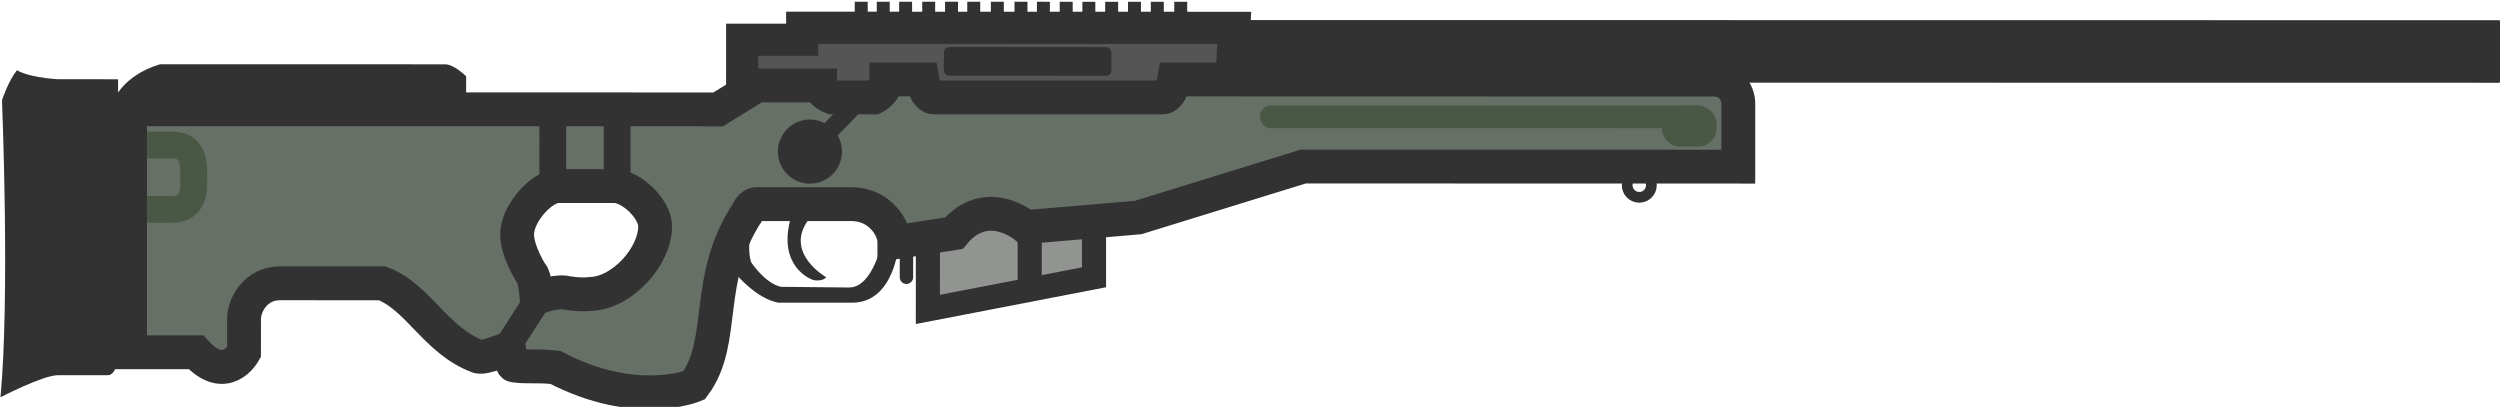 <?xml version="1.0" encoding="UTF-8" standalone="no"?>
<!-- Created with Inkscape (http://www.inkscape.org/) -->

<svg
   width="50mm"
   height="8.137mm"
   viewBox="0 0 50 8.137"
   version="1.1"
   id="svg5"
   inkscape:version="1.4 (86a8ad7, 2024-10-11)"
   sodipodi:docname="awms.svg"
   xmlns:inkscape="http://www.inkscape.org/namespaces/inkscape"
   xmlns:sodipodi="http://sodipodi.sourceforge.net/DTD/sodipodi-0.dtd"
   xmlns="http://www.w3.org/2000/svg"
   xmlns:svg="http://www.w3.org/2000/svg">
  <sodipodi:namedview
     id="namedview7"
     pagecolor="#ffffff"
     bordercolor="#666666"
     borderopacity="1.0"
     inkscape:pageshadow="2"
     inkscape:pageopacity="0.0"
     inkscape:pagecheckerboard="0"
     inkscape:document-units="mm"
     showgrid="false"
     inkscape:zoom="0.66111222"
     inkscape:cx="401.59597"
     inkscape:cy="-127.81491"
     inkscape:window-width="1920"
     inkscape:window-height="1009"
     inkscape:window-x="-8"
     inkscape:window-y="-8"
     inkscape:window-maximized="1"
     inkscape:current-layer="layer1"
     fit-margin-top="0"
     fit-margin-left="0"
     fit-margin-right="0"
     fit-margin-bottom="0"
     inkscape:showpageshadow="2"
     inkscape:deskcolor="#d1d1d1" />
  <defs
     id="defs2" />
  <g
     inkscape:label="Layer 1"
     inkscape:groupmode="layer"
     id="layer1"
     transform="matrix(0.242,0,0,0.242,-3.59,-28.076)">
    <path
       d="M 96.114,52.239 96.399,46.629 l -38.108,0.113 0.003,1.058 -5.293,0.016 0.015,5.046"
       fill="#fff"
       stroke="#323232"
       stroke-width="2.836"
       id="path1"
       style="fill:#555555;fill-opacity:1"
       sodipodi:nodetypes="cccccc"
       transform="matrix(0.937,0.003,-0.003,0.937,26.653,74.338)" />
    <path
       d="M 69.456,71.549 84.1,68.669 84.084,63.47 77.931,64.084 c -1.43,-1.219 -4.014,-1.056 -5.66,0.496 l -2.834,0.352 z"
       fill="#fff"
       stroke="#323232"
       stroke-width="2.127"
       id="path2"
       style="fill:#919490;fill-opacity:1"
       sodipodi:nodetypes="ccccccc"
       transform="matrix(0.937,0.003,-0.003,0.937,26.653,74.338)" />
    <path
       d="m 91.12,51.2 c 0,0 -0.26,1.589 -1.054,1.59 L 69.954,52.85 C 69.16,52.853 68.89,51.266 68.89,51.266 l -3.175,0.01 c 0.003,1.058 -1.054,1.59 -1.054,1.59 l -3.705,0.011 c 0,0 -1.06,-0.396 -1.062,-1.055 l -5.557,0.016 -3.434,2.127 -51.87,0.154 0.064,21.436 5.822,-0.018 c 2.655,2.904 4.234,-0.012 4.234,-0.012 L 9.145,72.614 c -0.004,-1.323 1.049,-3.179 3.166,-3.185 l 8.998,-0.027 c 3.179,1.152 4.762,5.082 8.507,6.433 0.506,0.182 2.699,-0.737 2.699,-0.737 0,0 0.197,1.481 0.435,1.511 1.336,0.169 1.895,-0.018 3.662,0.158 7.141,3.709 12.246,1.551 12.246,1.551 2.93,-3.967 0.74,-9.376 4.718,-15.381 0,0 0.255,-0.624 0.728,-0.626 l 8.508,-0.025 c 2.363,0.059 3.669,2.064 3.673,3.364 l 5.246,-0.832 c 2.894,-3.512 6.355,-0.561 6.355,-0.561 l 9.894,-0.874 14.542,-4.542 38.373,-0.114 -0.017,-5.557 c -0.003,-1.058 -0.8,-2.115 -2.123,-2.11 z m -49.342,9.56 c 1.418,-0.02 3.593,1.957 3.598,3.543 0.008,2.646 -2.865,5.842 -5.582,5.968 -1.155,0.15 -2.364,-0.111 -2.364,-0.111 -1.064,-0.115 -2.48,0.491 -2.48,0.491 0,0 -0.173,-2.002 -0.479,-2.137 0,0 -1.263,-1.949 -1.266,-3.465 -0.005,-1.869 2.189,-4.27 3.607,-4.275 z"
       fill="#fff"
       stroke="#323232"
       stroke-width="2.986"
       id="path3"
       style="fill:#667066;fill-opacity:1"
       sodipodi:nodetypes="ccccccccccccccccccccccccccccccccccccccccccc"
       transform="matrix(0.937,0.003,-0.003,0.937,26.653,74.338)" />
    <path
       d="m 0.565,62.945 2.222,-0.009 c 1.418,-0.004 1.888,-0.95 1.884,-2.368 L 4.668,59.622 C 4.664,58.204 4.188,57.26 2.771,57.265 l -2.223,0.008"
       fill="none"
       stroke="#7e7e7e"
       stroke-width="2.363"
       id="path4"
       style="fill:none;fill-opacity:1;stroke:#495744;stroke-opacity:1"
       sodipodi:nodetypes="cccccc"
       transform="matrix(0.937,0.003,-0.003,0.937,26.653,74.338)" />
    <circle
       transform="matrix(0.74,0.575,-0.575,0.74,26.653,74.338)"
       cx="81.935"
       cy="9.587"
       r="2.828"
       fill="#323232"
       id="circle4" />
    <path
       d="m 63.07,52.077 0.004,1.323 -3.693,3.848"
       fill="none"
       stroke="#323232"
       stroke-width="1.588"
       id="path5"
       transform="matrix(0.937,0.003,-0.003,0.937,26.653,74.338)" />
    <path
       d="m 62.772,70.978 -6.508,0.019 c -1.957,-0.353 -3.73,-2.499 -3.73,-2.499 0,0 -0.474,-4 1.407,-4.768 0,0 -0.531,2.334 -0.087,3.705 0,0 1.22,1.86 2.638,2.162 l 5.986,0.04 c 2.128,0.036 2.943,-4.103 2.943,-4.103 l 1.437,0.351 c 0,0 -0.358,5.082 -4.086,5.093 z M 57.283,63.72 c -0.993,3.948 1.603,5.154 2.133,5.287 0.814,0.114 1.058,-0.268 1.058,-0.268 0,0 -3.712,-2.106 -1.603,-5.023 z M 1.668,50.141 26.808,50.067 c 0.795,-0.002 1.857,1.053 1.857,1.053 l 0.006,2.234 -31.125,0.077 c 0,0 0.75,-2.265 4.122,-3.29 z m 63.194,-5.715 1.143,-0.004 0.005,1.719 -1.144,0.003 z m 1.972,-0.006 1.143,-0.004 0.005,1.718 -1.143,0.003 z m 2.036,-0.007 1.142,-0.003 0.005,1.718 -1.142,0.004 z m 2.013,-0.005 1.143,-0.004 0.005,1.719 -1.143,0.002 z m 1.96,-0.006 1.143,-0.004 0.005,1.719 -1.143,0.003 z m 2.082,-0.007 1.144,-0.003 0.005,1.718 -1.143,0.003 z m 2.083,-0.006 1.144,-0.003 0.005,1.718 -1.144,0.003 z m 1.979,-0.006 1.143,-0.003 0.005,1.718 -1.143,0.004 z m 2.011,-0.006 1.144,-0.003 0.005,1.718 -1.144,0.003 z m 1.997,-0.005 1.143,-0.003 0.005,1.717 -1.144,0.003 z m 2.012,-0.006 1.143,-0.003 0.005,1.718 -1.144,0.003 z m 2.013,-0.006 1.143,-0.004 0.005,1.719 -1.143,0.003 z m 2.013,-0.006 1.143,-0.003 0.005,1.718 -1.144,0.003 z m 2.066,-0.006 1.143,-0.004 0.005,1.719 -1.143,0.003 z m -28.18,0.084 1.144,-0.004 0.005,1.719 -1.144,0.003 z"
       fill="#323232"
       id="path6"
       transform="matrix(0.937,0.003,-0.003,0.937,26.653,74.338)" />
    <circle
       transform="matrix(0.937,5.0690992e-4,-5.0690992e-4,0.937,26.653,74.338)"
       cx="132.007"
       cy="60.747"
       r="1.067"
       fill="none"
       stroke="#323232"
       stroke-width="0.945"
       stroke-linecap="round"
       id="circle6" />
    <path
       d="M 96.397,45.939 208,45.597 c 0.533,1.224 0.542,4.29 0.016,5.518 L 96.413,51.457 Z"
       fill="#323232"
       id="path7"
       sodipodi:nodetypes="ccccc"
       transform="matrix(0.937,0.003,-0.003,0.937,26.653,74.338)" />
    <path
       d="M 78.43,69.33 78.416,64.603"
       fill="none"
       stroke="#323232"
       stroke-width="2.127"
       id="path8"
       transform="matrix(0.937,0.003,-0.003,0.937,26.653,74.338)" />
    <path
       d="m 35.892,69.455 -4.234,6.63"
       fill="none"
       stroke="#323232"
       stroke-width="2.363"
       id="path9"
       transform="matrix(0.937,0.003,-0.003,0.937,26.653,74.338)" />
    <rect
       transform="matrix(0.937,5.0690992e-4,-5.0690992e-4,0.937,26.653,74.338)"
       width="3.171"
       height="1.96"
       x="134.824"
       y="54.552"
       ry="0.784"
       rx="0.784"
       fill="none"
       stroke="#7e7e7e"
       stroke-width="1.654"
       stroke-linecap="round"
       id="rect9"
       style="fill:#495744;fill-opacity:1;stroke:#495744;stroke-opacity:1" />
    <path
       d="m 41.994,55.087 0.018,6.145 m -5.69,-6.128 0.018,6.144"
       fill="none"
       stroke="#323232"
       stroke-width="2.363"
       id="path10"
       transform="matrix(0.937,0.003,-0.003,0.937,26.653,74.338)" />
    <rect
       width="39.584"
       height="1.997"
       x="98.643"
       y="53.763"
       rx="0.91"
       ry="1.124"
       transform="matrix(0.937,1.7987786e-4,-0.002,0.937,26.653,74.338)"
       fill="#7e7e7e"
       id="rect10"
       style="fill:#495744;fill-opacity:1" />
    <rect
       transform="matrix(0.937,5.0690992e-4,-5.0690992e-4,0.937,26.653,74.338)"
       width="14.787"
       height="2.526"
       x="70.662"
       y="48.594"
       rx="0.473"
       ry="0.473"
       fill="#323232"
       id="rect11" />
    <path
       d="m 67.55,66.355 0.007,2.363"
       fill="none"
       stroke="#323232"
       stroke-width="1.182"
       stroke-linecap="round"
       id="path11"
       transform="matrix(0.937,0.003,-0.003,0.937,26.653,74.338)" />
    <path
       d="m -2.033,51.476 0.073,24.546 c 0,0 -0.144,1.559 -0.881,1.561 l -4.407,0.013 c -1.323,0.004 -5.067,1.962 -5.067,1.962 0.812,-9 0.048,-26.2 0.048,-26.2 0,0 0.546,-1.697 1.315,-2.65 0,0 0.899,0.63 3.627,0.783 z"
       fill="#323232"
       id="path12"
       transform="matrix(0.937,0.003,-0.003,0.937,26.653,74.338)" />
  </g>
</svg>
